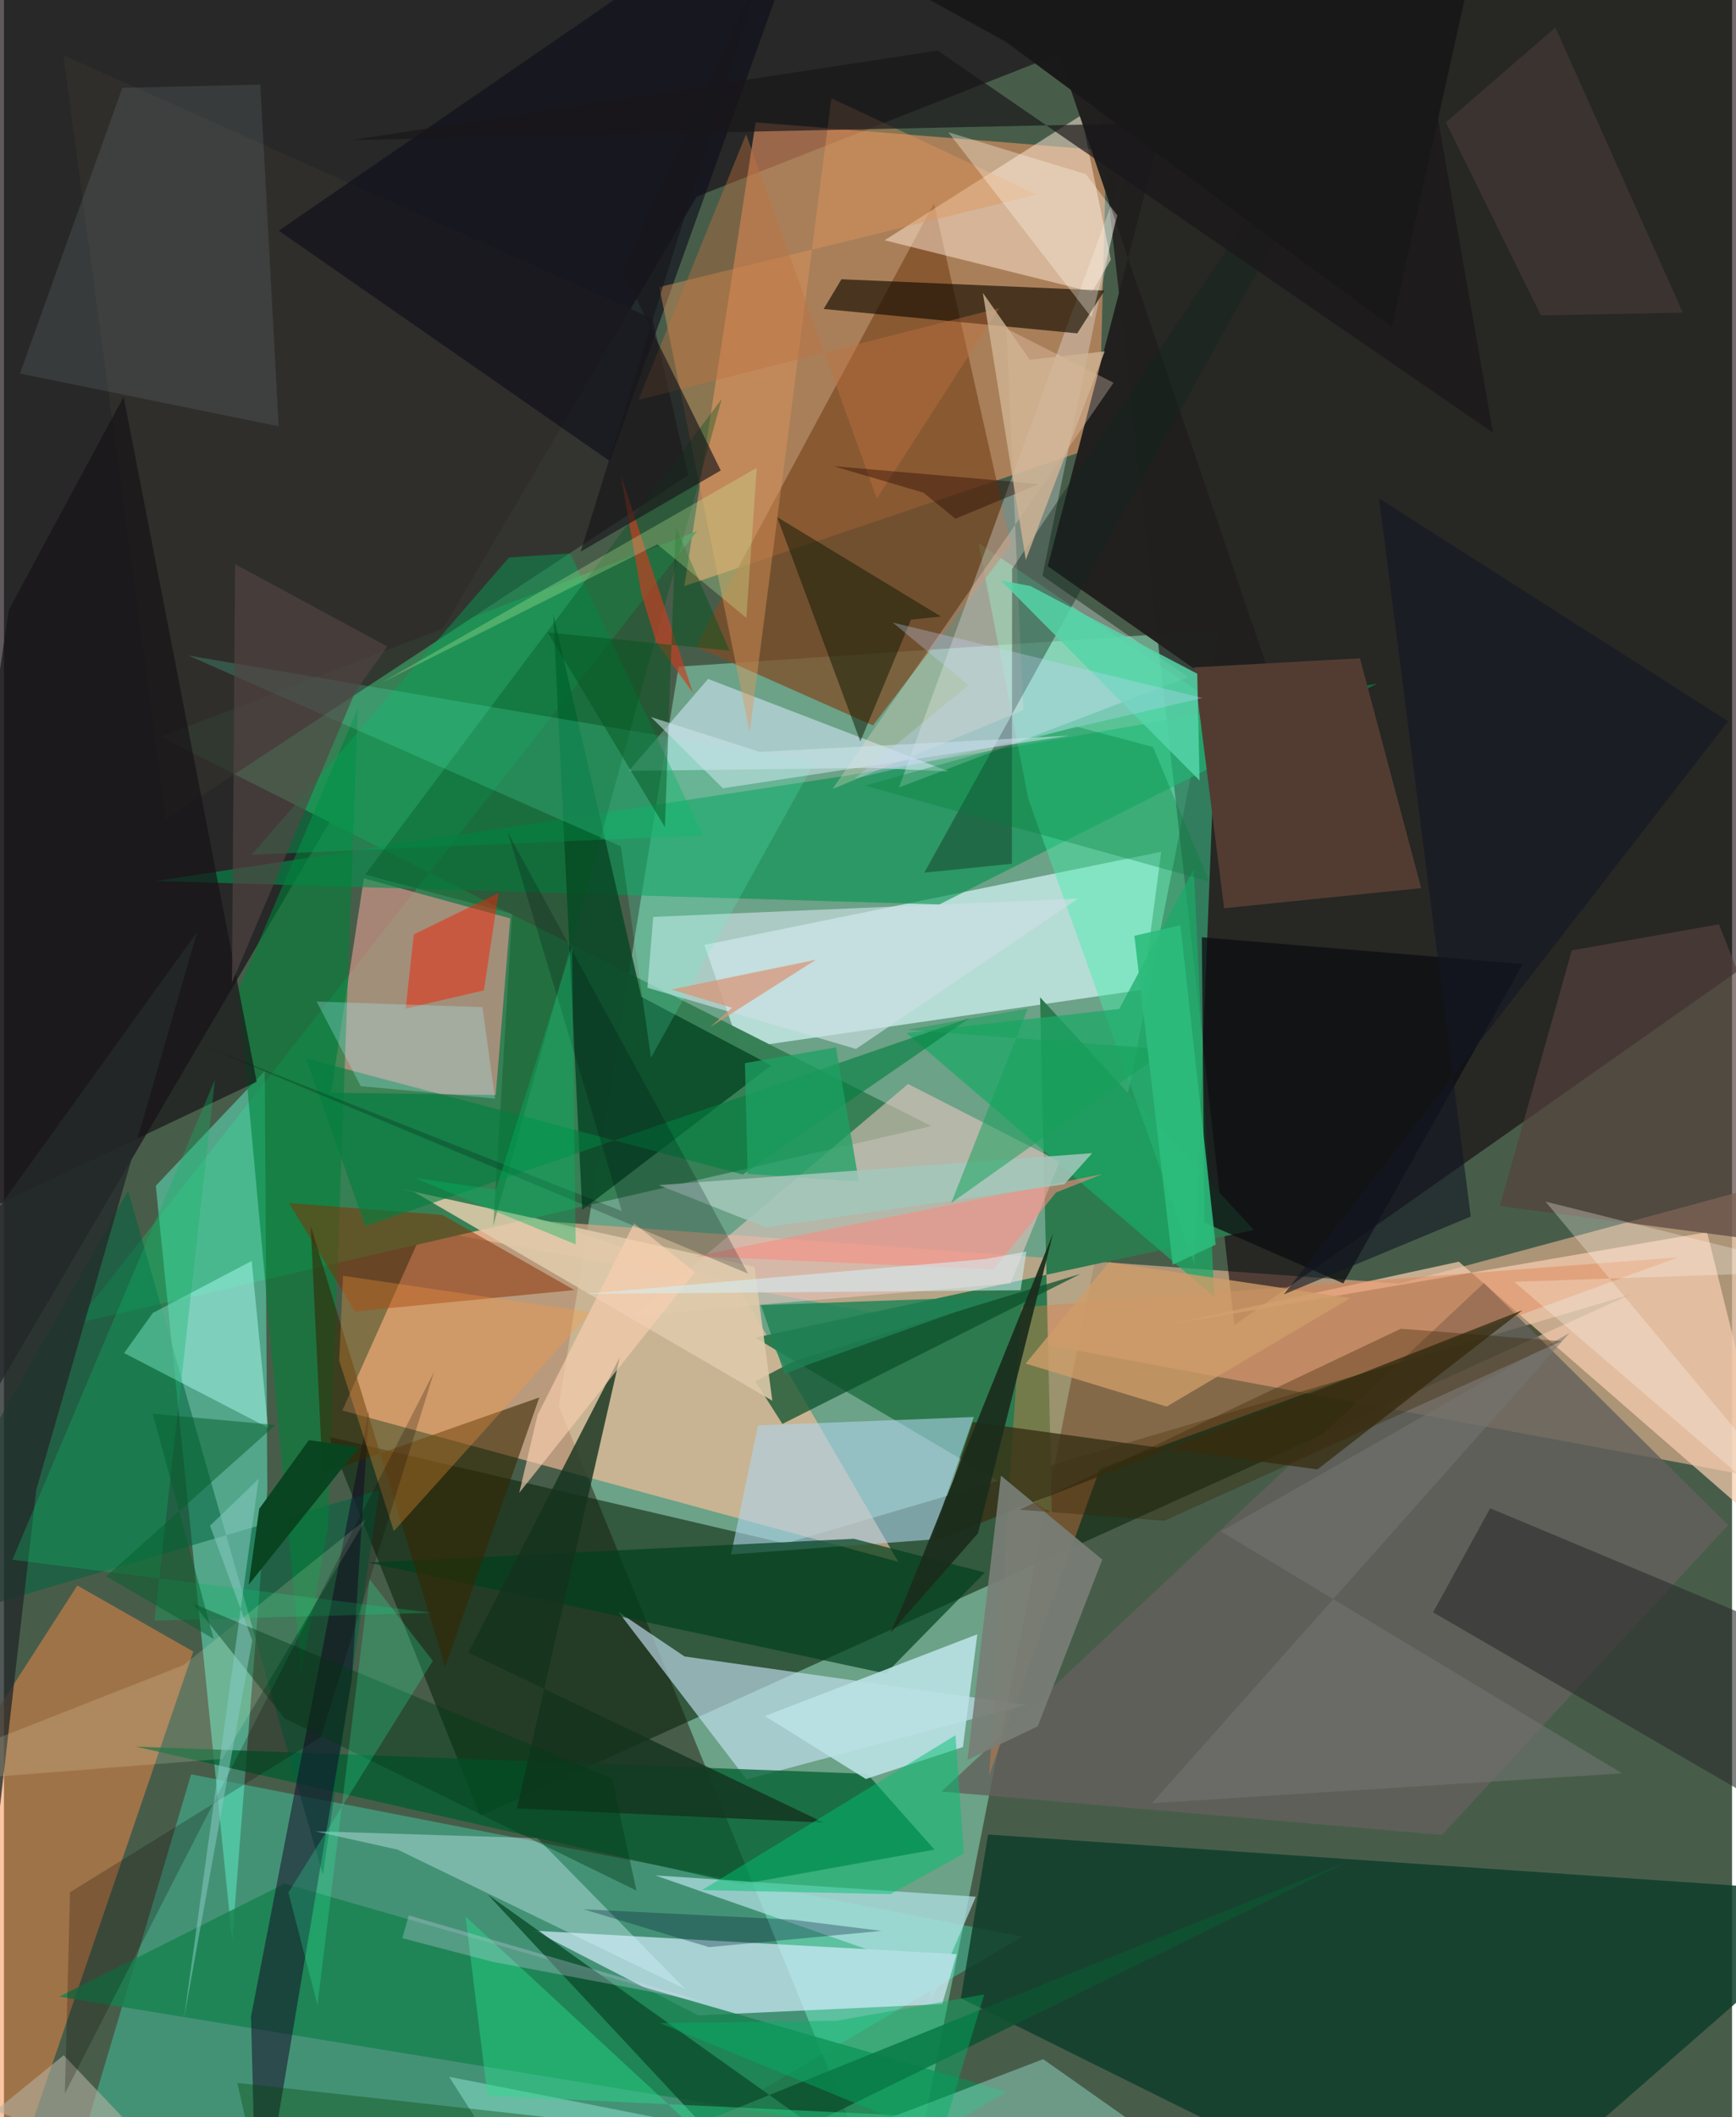 <svg xmlns="http://www.w3.org/2000/svg" width="228" height="278" viewBox="0 0 836 1024"><path fill="#475d4a" d="M0 0h836v1024H0z"/><path fill="#79b89a" fill-opacity=".757" d="M433.478 1086l154.666-781.202-261.778 17.646-57.952 357.561z"/><path fill="#cda585" fill-opacity=".757" d="M675.075 620.866L132.29 581.24 898 723.717V560.784z"/><path fill="#10000a" fill-opacity=".584" d="M853.822-62L898 428.011l-302.762 212.92L516.608-62z"/><path fill="#1a1219" fill-opacity=".698" d="M-62 771.618L-25.285-62 594.85-7.11 335.057 95.126z"/><path fill="#f99c66" fill-opacity=".549" d="M533.278 72.802l-169.641-13.62L329.16 283.48l200.467-67.833z"/><path fill="#0c250b" fill-opacity=".58" d="M786.456 626.288L230.4 878.253 157.17 694.95 378 746.536z"/><path fill="#febe9a" fill-opacity=".624" d="M163.697 682.197l48.415-108.135 142.886 47.722 77.664 133.619z"/><path fill="#3effd2" fill-opacity=".325" d="M33.059 1051.595l208.772 32.728 250.767-147.646-402.041-78.489z"/><path fill="#d1f1f2" fill-opacity=".733" d="M356.094 507.08l-17.26-50.04 221.034-45.07-8.88 66.698z"/><path fill="#388055" fill-opacity=".996" d="M75.714 356.392l259.522-99.453L34.659 640.096l413.99-95.435z"/><path fill="#2d7a4e" d="M501.257 482.368l103.382 112.518-241.244 52.102 143.54 84.7z"/><path fill="#60f8d1" fill-opacity=".471" d="M110.418 938.538l-36.96-365.02 52.72-55.59 1.232 202.744z"/><path fill="#f88a46" fill-opacity=".502" d="M35.482 766.85l56.105 31.952L-6.59 1086l-14.141-231.678z"/><path fill="#ce9589" fill-opacity=".71" d="M237.895 529.617l7.031-85.42L174.12 424.8l-15.896 103.72z"/><path fill="#d5edfd" fill-opacity=".686" d="M256.504 933.822l79.388 40.942 118.012-5.457 6.989-24.141z"/><path fill="#113e2c" fill-opacity=".855" d="M476.079 887.288L898 916.117 703.857 1086 462.91 966.431z"/><path fill="#01934e" fill-opacity=".596" d="M73.427 426.12l379.085 11.333 211.86-106.824-257.011 44.58z"/><path fill="#c8e2f4" fill-opacity=".631" d="M494.186 824.549l-134.953 36.067-61.991-81.005 32.006 21.564z"/><path fill="#005e2f" fill-opacity=".749" d="M450.168 894.59l-93.485 16.794-292.884-66.61 353.82 13.18z"/><path fill="#43efab" fill-opacity=".431" d="M471.467 262.658l115.088 77.643-10.623 271.526-80.358-225.393z"/><path fill="#f8cdb0" fill-opacity=".71" d="M823.908 595.973l-261.15 44.829 141.082-30.565 157.533 137.136z"/><path fill="#7f4c26" fill-opacity=".749" d="M420.389 350.857l-85.722-38.073L449.934 98.352l37.263 165.181z"/><path fill="#17824f" fill-opacity=".804" d="M446.204 1034.596l38.93-22.875-349.313-100.679-109.03 54.652z"/><path fill="#f0c9c5" fill-opacity=".553" d="M305.074 636.21l132.322-111.928 73.341 37.481-23.778 58.988z"/><path fill="#f3f8fe" fill-opacity=".302" d="M502.39 278.492l70.606 49.02-140.008 53.353L543.92 76.225z"/><path fill="#62605b" fill-opacity=".804" d="M834.085 737.64L715.971 620.573 453.566 866.509l242.12 21.018z"/><path fill="#ffe6d3" fill-opacity=".514" d="M526.369 141.21l9.121-15.65-14.324-69.826-95.14 60.48z"/><path fill="#0a4928" fill-opacity=".878" d="M265.717 296.819l42.643 185.306 62.845 33.207-91.458 69.859z"/><path fill="#e07d48" fill-opacity=".396" d="M492.267 632.259l-15.673 226.448 53.628-148.458 279.81-102.146z"/><path fill="#b0d5ed" fill-opacity=".592" d="M351.744 751.842l96.729-7.192 20.702-59.29-104.373 4.06z"/><path fill="#21201f" fill-opacity=".992" d="M568.21 31.122l-63.242 242.734 117.457 82.248L501.918 1.621z"/><path fill="#302f2c" fill-opacity=".878" d="M78.307 396.37L28.69 26.66l284.996 127.426 17.354 75.746z"/><path fill="#150d00" fill-opacity=".647" d="M532.389 140.535l-13.151 20.696-122.683-11.788 8.595-14.381z"/><path fill="#006440" fill-opacity=".537" d="M60.07 575.85l94.192 330.913 27.255-186.02L-62 792.432z"/><path fill="#523c31" d="M685.619 429.56l-95.337 9.722-14.676-116.485 80.384-4.419z"/><path fill="#dbecff" fill-opacity=".529" d="M419.813 371.406l-117.518 1.422 38.347-44.448 116.34 44.707z"/><path fill="#00401e" fill-opacity=".694" d="M474.507 760.575l-63.363-16.318-234.909 11.498 250.366 53.684z"/><path fill="#aefff7" fill-opacity=".471" d="M127.756 690.526L119.82 609.9l-47.806 25.133-13.885 19.4z"/><path fill="#b0dfe3" fill-opacity=".725" d="M448.488 968l21.698-50.633-155.054-10.295 132.426 46.234z"/><path fill="#bae1e5" fill-opacity=".89" d="M368.108 829.991l48.858 30.453 46.962-15.453 6.957-54.544z"/><path fill="#383116" fill-opacity=".808" d="M734.654 633.672l-99.249 77.043L468.7 687.776l-19.45 57.918z"/><path fill="#00823a" fill-opacity=".58" d="M171.185 342.693l-57.8 136.201 30.44 330.047 12.848-69.469z"/><path fill="#892e01" fill-opacity=".494" d="M137.957 581.893l31.868 52.419 106.109-10.361-63.82-36.332z"/><path fill="#1ba966" fill-opacity=".725" d="M539.557 488l-103.039 11.582 148.994 127.697-9.916-206.809z"/><path fill="#0b502b" fill-opacity=".729" d="M382.323 658.257l138.397-42.083-144.132 72.53-13.107-20.619z"/><path fill="#130426" fill-opacity=".498" d="M122.322 1086l-2.801-110.67 57.055-293.543-8.273 130.53z"/><path fill="#00a859" fill-opacity=".435" d="M119.813 413.43l218.267-9.4-64.17-136.364-29.586 1.973z"/><path fill="#d6f4fe" fill-opacity=".38" d="M150.513 885.725l107.526 3.358 71.604 72.97L190.49 894.6z"/><path fill="#dfcbab" fill-opacity=".878" d="M371.705 677.447l-173.05-100.786-6.544-1.644 170.97 37.744z"/><path fill="#0c0e11" fill-opacity=".757" d="M647.92 620.724l86.861-154.468-155.267-12.915 1.22 138.026z"/><path fill="#0e0e1a" fill-opacity=".62" d="M293.105 223.034L132.936 111.577 354.8-41.117 395.005-62z"/><path fill="#141214" fill-opacity=".651" d="M122.268 523.23l-64.374-331.3L2.373 294.966l-45.891 306.99z"/><path fill="#acffec" fill-opacity=".376" d="M630.477 1086l-415.106-81.512L267.286 1086l235.454-90.048z"/><path fill="#352500" fill-opacity=".569" d="M148.386 592.977l5.768 119.737 104.835-36.817-45.496 130.314z"/><path fill="#e0965b" fill-opacity=".439" d="M317.018 138.853l43.729 215.261L400.31 47.55l99.308 46.54z"/><path fill="#2d2c2d" fill-opacity=".596" d="M850.975 872.439l-159.592-92.623 27.609-50.319L898 804.338z"/><path fill="#14331e" fill-opacity=".8" d="M297.962 656.392l-49.796 218.253 148.453 6.895-171.924-82.259z"/><path fill="#0e5231" fill-opacity=".871" d="M649.928 900.457l-312.917 126.239L234.05 916.344l156.256 111.2z"/><path fill="#cddfe3" fill-opacity=".655" d="M412.194 507.335l-100.912-29.597 2.826-34.269 205.486-8.845z"/><path fill="#5f6766" fill-opacity=".314" d="M7.732 180.68L57.267 42.493l66.754-1.582 8.893 165.282z"/><path fill="#02531e" fill-opacity=".357" d="M347.237 193l-110.51 399.915 9.173-150.894-71.146-19.02z"/><path fill="#ffe4d0" fill-opacity=".282" d="M484.96 158.94l51.825 26.191-135.927 196.435 92.307-38.093z"/><path fill="#797e77" fill-opacity=".918" d="M531.33 754.337l-49.02-40.61-16.154 137.46 33.97-16.24z"/><path fill="#55413e" fill-opacity=".671" d="M758.464 459.65l-34.816 123.66 168.533 22.177-62.502-158.453z"/><path fill="#00c071" fill-opacity=".486" d="M460.324 839.287l-122.599 74.877 91.16 1.963 35.452-19.645z"/><path fill="#11251d" fill-opacity=".396" d="M708.169-52.618L445.237 422.083l42.354-4.314.13-142.618z"/><path fill="#027e3f" fill-opacity=".62" d="M357.415 568.061l109.775-75.686-292.368 100.662-28.587-81.053z"/><path fill="#5cffcd" fill-opacity=".192" d="M298.42 409.341L89.267 317.077l303.04 51.437-79.295 143.092z"/><path fill="#131b04" fill-opacity=".514" d="M374.06 250.107l79.285 48.104-14.516 1.463-24.518 58.913z"/><path fill="#ff993d" fill-opacity=".306" d="M164.025 617.053l119.852 17.636-95.252 105.838-26.447-82.37z"/><path fill="#ef230a" fill-opacity=".494" d="M198.255 451.962l-3.918 35.861 37.847-8.798 7.101-47.145z"/><path fill="#cf9c69" fill-opacity=".792" d="M494.255 659.514l40.313-49.044 116.795 17.363-88.883 52.47z"/><path fill="#1b2c1c" fill-opacity=".929" d="M435.118 775.6l72.442-179.116-36.354 145.097-42.325 48.152z"/><path fill="#c63f21" fill-opacity=".675" d="M315.46 310.453l-7.148-23.52-9.81-56.906 34.83 105.069z"/><path fill="#242a2a" fill-opacity=".792" d="M93.45 450.796L-62 666.715l36.981 408.662L15.64 720.433z"/><path fill="#f78e82" fill-opacity=".588" d="M334.744 607.576L478.712 614l30.269-37.237 22.574-8.935z"/><path fill="#10b564" fill-opacity=".329" d="M72.847 783.82l29.212-261.58L4.092 754.394l202.795 25.679z"/><path fill="#feffdd" fill-opacity=".153" d="M105.708 850.69l69.446-115.848L86.87 805.34-62 863.913z"/><path fill="#003b17" fill-opacity=".416" d="M306 914.421l-11.881-54.2-202.471-84.566 44.212 55.546z"/><path fill="#131723" fill-opacity=".612" d="M619.142 626.064l214.976-277.208-168.87-107.792 44.35 347.333z"/><path fill="#534543" fill-opacity=".659" d="M110.277 475.313l1.57-202.413 73.564 39.787-15.458 21.908z"/><path fill="#29dc8c" fill-opacity=".451" d="M335.761 1031.089L223.294 926.932l10.636 86.65 243.968 11.596z"/><path fill="#b4afa1" fill-opacity=".592" d="M-13.06 1028.194l41.966-34.149 59.205 62.348L-62 998.49z"/><path fill="#191719" fill-opacity=".682" d="M451.71 24.463L720.317 209.25 693.598 56.633 168.105 67.741z"/><path fill="#007f39" fill-opacity=".325" d="M416.563 379.96l102.15-28.554 37.17 9.87 27.058 64.995z"/><path fill="#757674" fill-opacity=".529" d="M588.688 740.653L782.83 857.715 555.388 872.14 757.38 644.704z"/><path fill="#bf7040" fill-opacity=".42" d="M359.012 64.94l-52.047 128.463 174.552-44.373-59.245 92.09z"/><path fill="#f8cfb0" fill-opacity=".643" d="M258.122 684.457l46.734-92.832 29.39 23.716-84.98 106.713z"/><path fill="#55d5a8" fill-opacity=".855" d="M578.415 377.515l-96.16-96.773 14.298 2.706 80.721 42.41z"/><path fill="#362300" fill-opacity=".337" d="M561.348 735.554l-70.021-5.376 184.44-87.515 77.723 6.013z"/><path fill="#1da164" fill-opacity=".757" d="M358.452 514.209l1.342 53.537 53.791 3.807-11.099-64.977z"/><path fill="#a4c7bb" fill-opacity=".855" d="M368.442 593.656l144.526-20.877 13.481-15.029-209.61 15.446z"/><path fill="#00b365" fill-opacity=".427" d="M402.972 977.359l71.24-12.71-20.966 69.53-135.82-55.66z"/><path fill="#fffbec" fill-opacity=".337" d="M456.877 63.958l69.288 89.61 12.47-49.358-15.24-19.966z"/><path fill="#fffaed" fill-opacity=".29" d="M745.742 581.166l134.862 33.654-149.967 5.144L898 763.852z"/><path fill="#d99476" fill-opacity=".722" d="M341.72 496.702l10.48-9.285-29.346-8.827 69.944-14.39z"/><path fill="#1e8255" fill-opacity=".808" d="M481.34 627.07l-92.09 32.861-11.606 4.685-11.38-33.36z"/><path fill="#001312" fill-opacity=".235" d="M298.89 585.755l-55.172-183.161L359.985 616.02 94.59 505.038z"/><path fill="#18161b" fill-opacity=".651" d="M278.992 266.812l87.425-281.708-67.156 145.764 47.505 96.683z"/><path fill="#acf3ff" fill-opacity=".282" d="M231.502 487.121l6.083 44.245-64.996-6.032-21.321-40.923z"/><path fill="#2dfba3" fill-opacity=".239" d="M137.615 915.3l14.055 54.5 25.191-206.009 30.606 39.55z"/><path fill="#042238" fill-opacity=".322" d="M424.523 933.906l-43.525-5.454-100.656-5.01 60.718 18.32z"/><path fill="#15a15a" fill-opacity=".518" d="M495.346 487.77l-58.731 10.34 126.224 9.471-104.588 74.253z"/><path fill="#03521d" fill-opacity=".463" d="M324.985 254.909l26.113 59.83-88.075-8.867 56.729 94.215z"/><path fill="#110700" fill-opacity=".231" d="M153.278 840.27l54.826-176.814-178.626 349.075 2.472-97.34z"/><path fill="#5a4743" fill-opacity=".388" d="M812.218 151.216L750.552 13.288 697.544 59.15l45.931 93.4z"/><path fill="#d4f0f7" fill-opacity=".549" d="M491.83 624.054l2.786-18.748-19.747 3.629-194.098 16.891z"/><path fill="#d2ffa5" fill-opacity=".263" d="M364.162 226.304l-181.458 103.84 133.394-66.87 43.065 35.578z"/><path fill="#094520" fill-opacity=".992" d="M171.847 699.88l-24.313-3.339-24.055 33.242-5.1 36.69z"/><path fill="#260601" fill-opacity=".396" d="M444.795 238.265l15.513 12.626 40.467-16.797-99.465-8.632z"/><path fill="#cbe2ea" fill-opacity=".573" d="M347.78 381.255l167.5-25.428-149.626 7.834-52.634-16.843z"/><path fill="#055e2c" fill-opacity=".49" d="M49.487 762.409l51.988 30.291-29.473-108.924 59.33 5.443z"/><path fill="#2cbd7c" fill-opacity=".89" d="M586.192 602l-17.044-154.543-22.282 5.167 18.546 159.104z"/><path fill="#cfb393" fill-opacity=".816" d="M496.281 173.998l-22.717-32.333 20.776 129.124 38.156-100.824z"/><path fill="#c8d9ff" fill-opacity=".298" d="M429.91 301.07l36.633 30.357-55.032 45.131 168.41-38.972z"/><path fill="#004705" fill-opacity=".357" d="M112.918 1007.436L130.484 1086h131.748l110.096-49.891z"/><path fill="#85cbc3" fill-opacity=".533" d="M87.123 976.19l33.002-182.763-20.448-55.488 23.56-22.713z"/><path fill="#dfd8fc" fill-opacity=".278" d="M235.975 948.758l103.819 19.65-143.954-41.996-3.128 11.016z"/><path fill="#1a1919" fill-opacity=".992" d="M393.13-30.278l91.627 50.555 186.64 137.993L720.324-62z"/><path fill="#05b461" fill-opacity=".396" d="M276.565 601.832l-1.743-143.958-36.805 117.506-39.573-5.692z"/></svg>